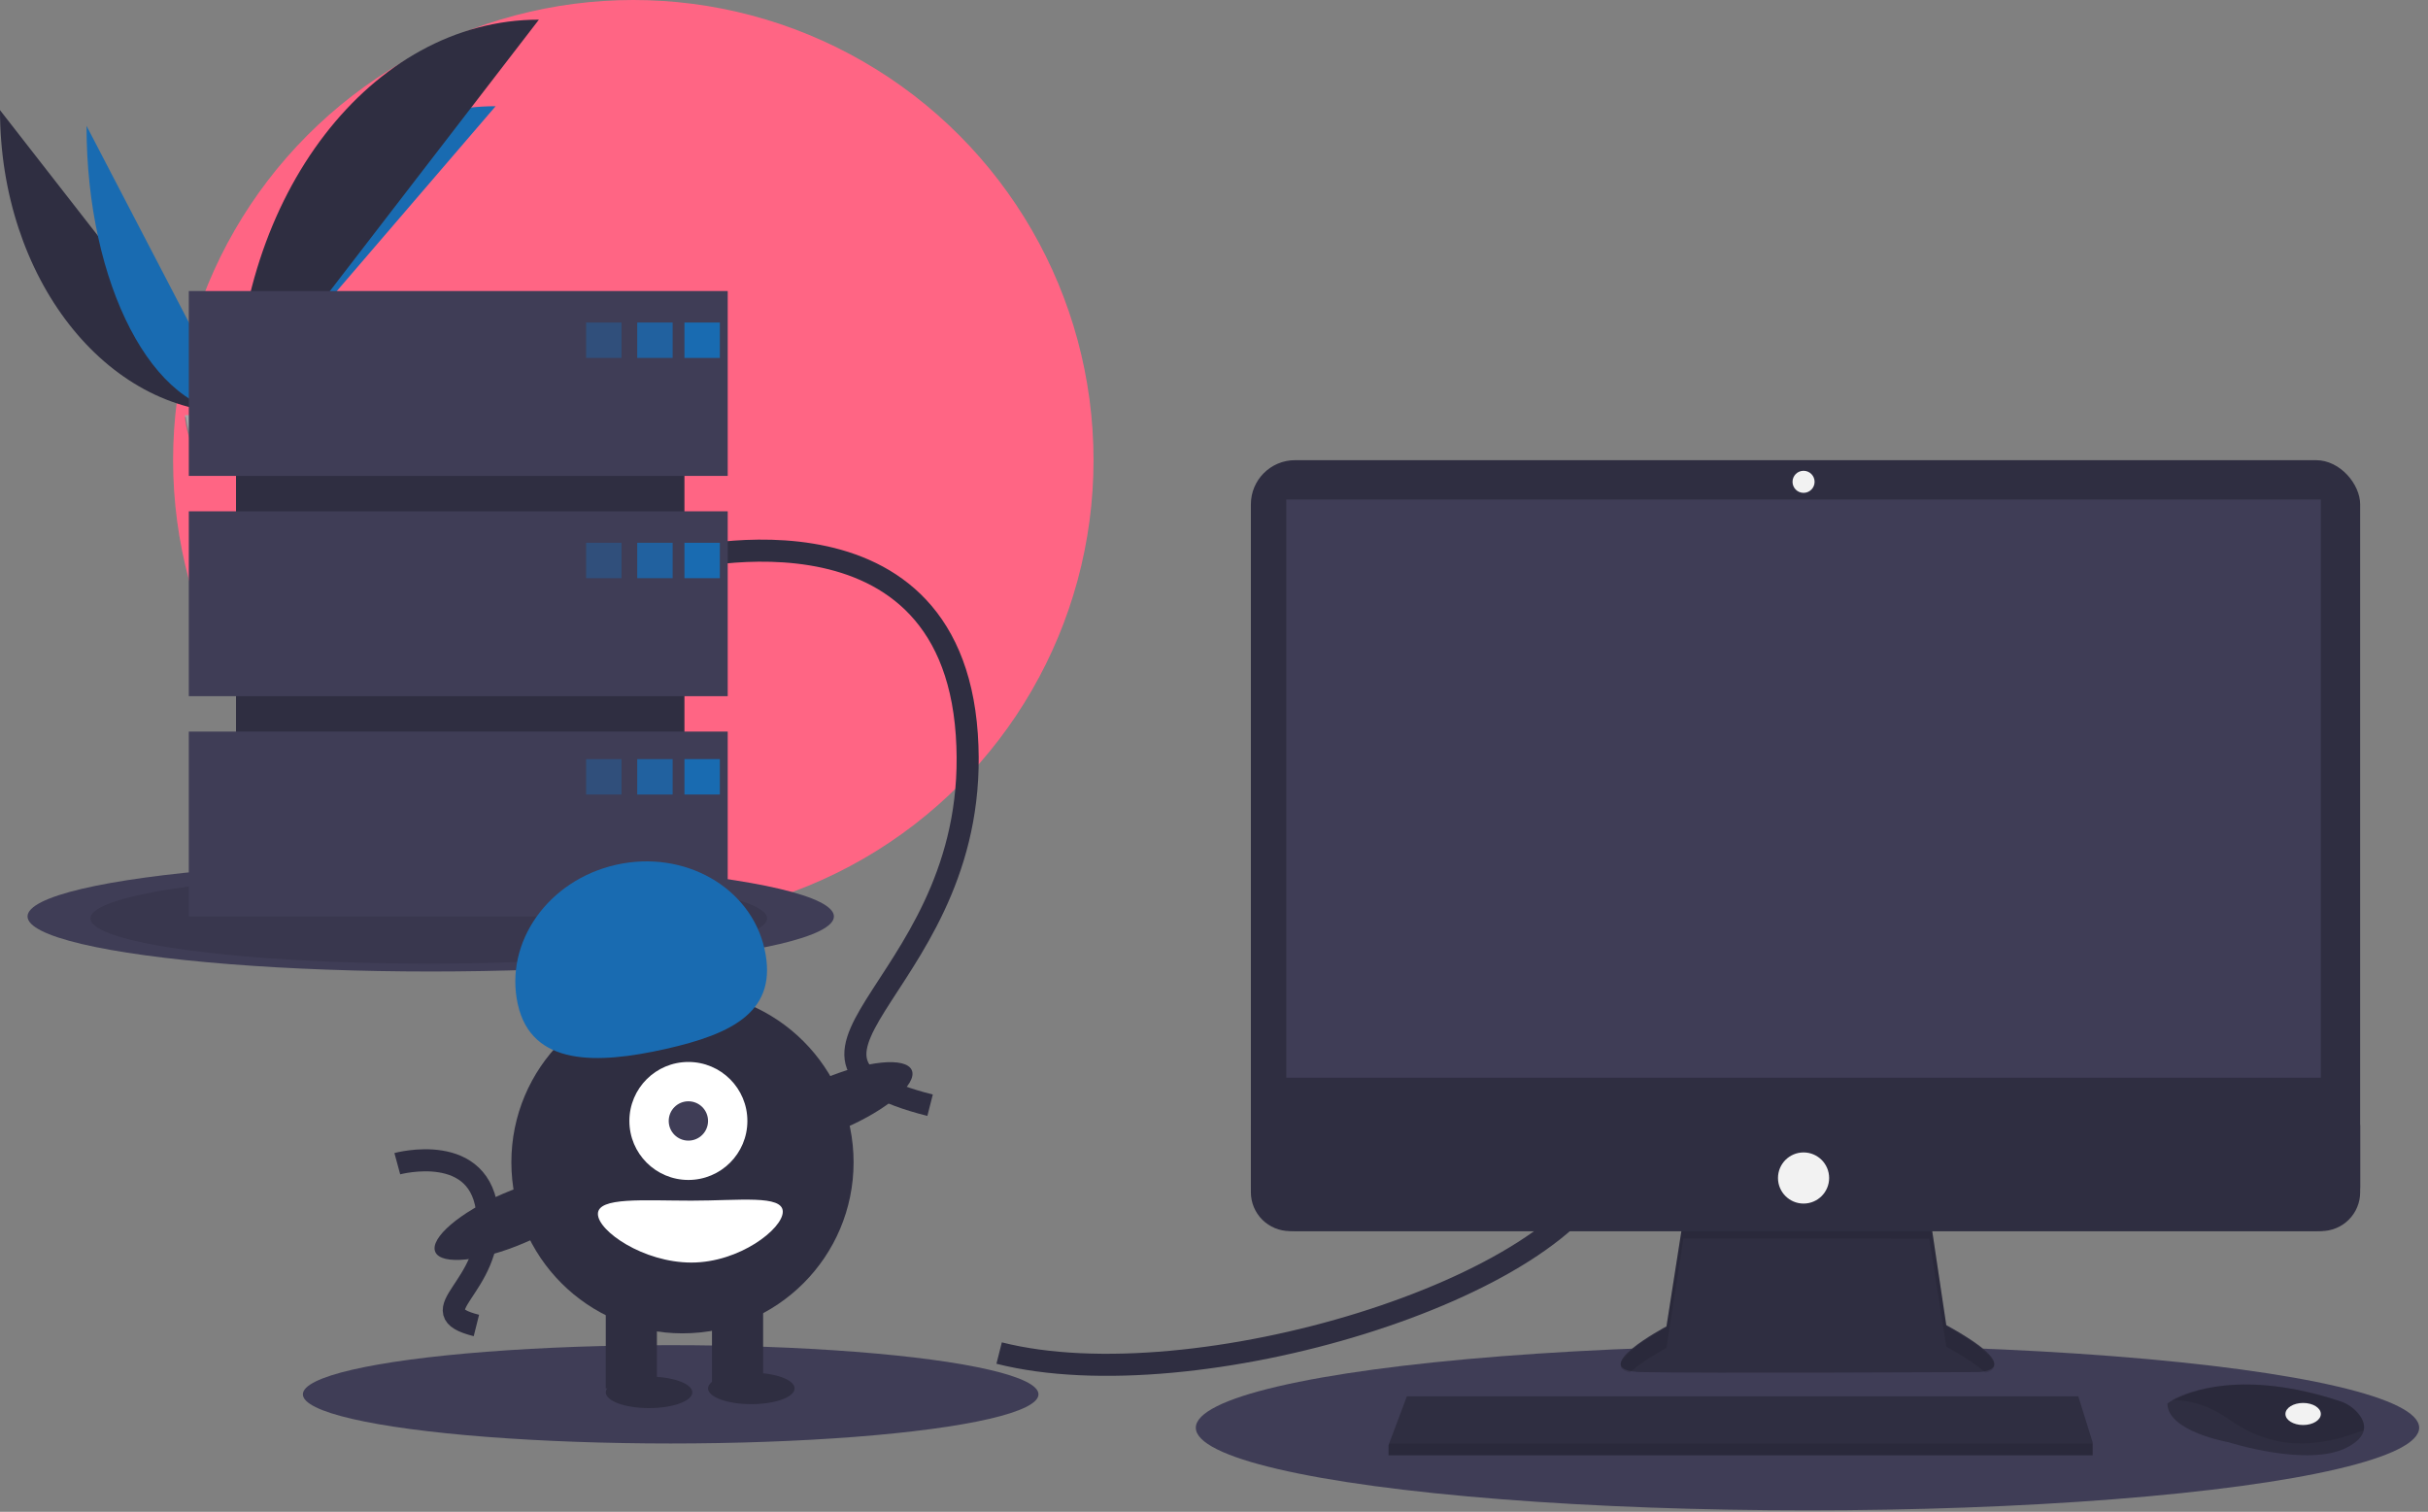 <svg xmlns="http://www.w3.org/2000/svg" width="220" height="137" viewBox="0 0 220 137">
    <rect x="0" y="0" width="220" height="137" fill="#808080" stroke="none"/>
    <g fill="none" fill-rule="evenodd">
        <g>
            <g transform="translate(-50 -122) translate(50 122)">
                <circle cx="57.384" cy="41.701" r="41.701" fill="#FF6584" fill-rule="nonzero"/>
                <path fill="#2F2E41" fill-rule="nonzero" d="M0 9.98c0 15.17 9.565 27.444 21.385 27.444"/>
                <path fill="#196BB1" fill-rule="nonzero" d="M21.029 37.424c0-15.366 10.68-27.8 23.88-27.8M7.841 11.406c0 14.381 6.058 26.018 13.544 26.018"/>
                <path fill="#2F2E41" fill-rule="nonzero" d="M21.385 37.424c0-19.7 12.275-35.642 27.445-35.642"/>
                <path fill="#A8A8A8" fill-rule="nonzero" d="M16.752 37.63s2.97-.093 3.864-.741c.895-.648 4.568-1.421 4.79-.382.222 1.038 4.462 5.166 1.11 5.193-3.353.028-7.79-.53-8.683-1.083-.893-.553-1.081-2.987-1.081-2.987z"/>
                <path fill="#000" fill-rule="nonzero" d="M26.576 41.353c-3.352.026-7.79-.51-8.683-1.043-.68-.405-.951-1.859-1.042-2.53l-.1.005s.189 2.341 1.082 2.873 5.33 1.069 8.684 1.043c.967-.008 1.302-.345 1.283-.843-.134.3-.503.489-1.224.495z" opacity=".2"/>
                <ellipse cx="39.028" cy="83.047" fill="#3F3D56" fill-rule="nonzero" rx="36.533" ry="4.99"/>
                <ellipse cx="38.85" cy="83.225" fill="#000" fill-rule="nonzero" opacity=".1" rx="30.652" ry="4.099"/>
                <ellipse cx="163.776" cy="129.381" fill="#3F3D56" fill-rule="nonzero" rx="55.424" ry="7.485"/>
                <ellipse cx="60.77" cy="126.352" fill="#3F3D56" fill-rule="nonzero" rx="33.326" ry="4.455"/>
                <path stroke="#2F2E41" stroke-width="2" d="M90.531 122.613c17.632 4.465 51.524-5.822 55.246-17.468M60.592 50.93s25.443-7.031 27.01 15.627c1.565 22.66-20.943 29.105-3.328 33.598M35.999 105.452s7.7-2.095 8.174 4.655c.473 6.75-6.338 8.67-1.007 10.007"/>
                <path fill="#2F2E41" fill-rule="nonzero" d="M152.537 110.37l-1.54 9.826s-7.582 4.025-2.251 4.143c5.332.118 30.449 0 30.449 0s4.857 0-2.844-4.262l-1.54-10.299-22.274.592z"/>
                <path fill="#000" fill-rule="nonzero" d="M147.672 124.368c1.21-1.087 3.324-2.219 3.324-2.219l1.54-9.918 22.275.022 1.54 9.777c1.796 1.003 2.909 1.772 3.56 2.362.989-.228 2.07-1.074-3.56-4.218l-1.54-10.396-22.275.598-1.54 9.917s-6.372 3.415-3.324 4.075z" opacity=".1"/>
                <rect width="100.511" height="69.859" x="113.342" y="41.701" fill="#2F2E41" fill-rule="nonzero" rx="4"/>
                <path fill="#3F3D56" fill-rule="nonzero" d="M116.55 45.266H210.289V97.66H116.55z"/>
                <circle cx="163.42" cy="43.662" r="1" fill="#F2F2F2" fill-rule="nonzero"/>
                <path fill="#2F2E41" fill-rule="nonzero" d="M213.854 101.937v6.107c0 .933-.373 1.827-1.035 2.487-.663.659-1.562 1.03-2.5 1.03h-93.443c-.937 0-1.836-.371-2.499-1.03-.662-.66-1.035-1.554-1.035-2.487v-6.107h100.512zM189.617 130.714L189.617 131.876 125.817 131.876 125.817 130.947 125.905 130.714 127.478 126.53 188.312 126.53zM214.177 129.63c-.116.507-.551 1.042-1.536 1.548-3.533 1.816-10.717-.484-10.717-.484s-5.535-.969-5.535-3.511c.155-.11.317-.209.485-.297 1.486-.808 6.41-2.801 15.143.085.644.207 1.218.594 1.66 1.118.354.426.632.966.5 1.54z"/>
                <path fill="#000" fill-rule="nonzero" d="M214.176 129.6c-4.356 1.69-8.24 1.817-12.225-.987-2.01-1.414-3.835-1.764-5.206-1.737 1.497-.802 6.458-2.781 15.256.084.648.206 1.227.59 1.672 1.11.357.422.636.959.503 1.53z" opacity=".1"/>
                <ellipse cx="208.686" cy="128.134" fill="#F2F2F2" fill-rule="nonzero" rx="1.604" ry="1"/>
                <circle cx="163.42" cy="106.749" r="2.317" fill="#F2F2F2" fill-rule="nonzero"/>
                <path fill="#000" fill-rule="nonzero" d="M189.617 130.807L189.617 131.876 125.817 131.876 125.817 131.021 125.905 130.807z" opacity=".1"/>
                <path fill="#2F2E41" fill-rule="nonzero" d="M21.385 31.009H62.017V78.413H21.385z"/>
                <path fill="#3F3D56" fill-rule="nonzero" d="M17.108 26.375H65.938V43.127H17.108zM17.108 46.335H65.938V63.087H17.108zM17.108 66.295H65.938V83.047H17.108z"/>
                <path fill="#196BB1" fill-rule="nonzero" d="M53.107 29.227H56.315V32.435H53.107z" opacity=".4"/>
                <path fill="#196BB1" fill-rule="nonzero" d="M57.74 29.227H60.948V32.435H57.74z" opacity=".8"/>
                <path fill="#196BB1" fill-rule="nonzero" d="M62.018 29.227H65.226V32.435H62.018z"/>
                <path fill="#196BB1" fill-rule="nonzero" d="M53.107 49.186H56.315V52.394H53.107z" opacity=".4"/>
                <path fill="#196BB1" fill-rule="nonzero" d="M57.74 49.186H60.948V52.394H57.74z" opacity=".8"/>
                <path fill="#196BB1" fill-rule="nonzero" d="M62.018 49.186H65.226V52.394H62.018z"/>
                <path fill="#196BB1" fill-rule="nonzero" d="M53.107 68.79H56.315V71.998H53.107z" opacity=".4"/>
                <path fill="#196BB1" fill-rule="nonzero" d="M57.74 68.79H60.948V71.998H57.74z" opacity=".8"/>
                <path fill="#196BB1" fill-rule="nonzero" d="M62.018 68.79H65.226V71.998H62.018z"/>
                <circle cx="61.839" cy="105.323" r="15.504" fill="#2F2E41" fill-rule="nonzero"/>
                <path fill="#2F2E41" fill-rule="nonzero" d="M54.889 117.263H59.522V125.817H54.889zM64.513 117.263H69.146V125.817H64.513z"/>
                <ellipse cx="58.81" cy="126.174" fill="#2F2E41" fill-rule="nonzero" rx="3.921" ry="1.426"/>
                <ellipse cx="68.077" cy="125.817" fill="#2F2E41" fill-rule="nonzero" rx="3.921" ry="1.426"/>
                <circle cx="62.374" cy="101.58" r="5.346" fill="#FFF" fill-rule="nonzero"/>
                <circle cx="62.374" cy="101.58" r="1.782" fill="#3F3D56" fill-rule="nonzero"/>
                <path fill="#196BB1" fill-rule="nonzero" d="M46.92 91.015c-1.249-5.606 2.744-11.27 8.917-12.652 6.174-1.382 12.192 2.043 13.44 7.649 1.25 5.606-2.842 7.673-9.016 9.055-6.174 1.382-12.092 1.554-13.34-4.052z"/>
                <ellipse cx="75.511" cy="100.025" fill="#2F2E41" fill-rule="nonzero" rx="7.731" ry="2.428" transform="rotate(-23.171 75.511 100.025)"/>
                <ellipse cx="46.546" cy="110.402" fill="#2F2E41" fill-rule="nonzero" rx="7.731" ry="2.428" transform="rotate(-23.171 46.546 110.402)"/>
                <path fill="#FFF" fill-rule="nonzero" d="M70.928 109.804c0 1.55-3.923 4.608-8.277 4.608-4.354 0-8.475-2.858-8.475-4.407 0-1.55 4.12-1.202 8.475-1.202 4.354 0 8.277-.547 8.277 1.001z"/>
            </g>
        </g>
    </g>
</svg>
